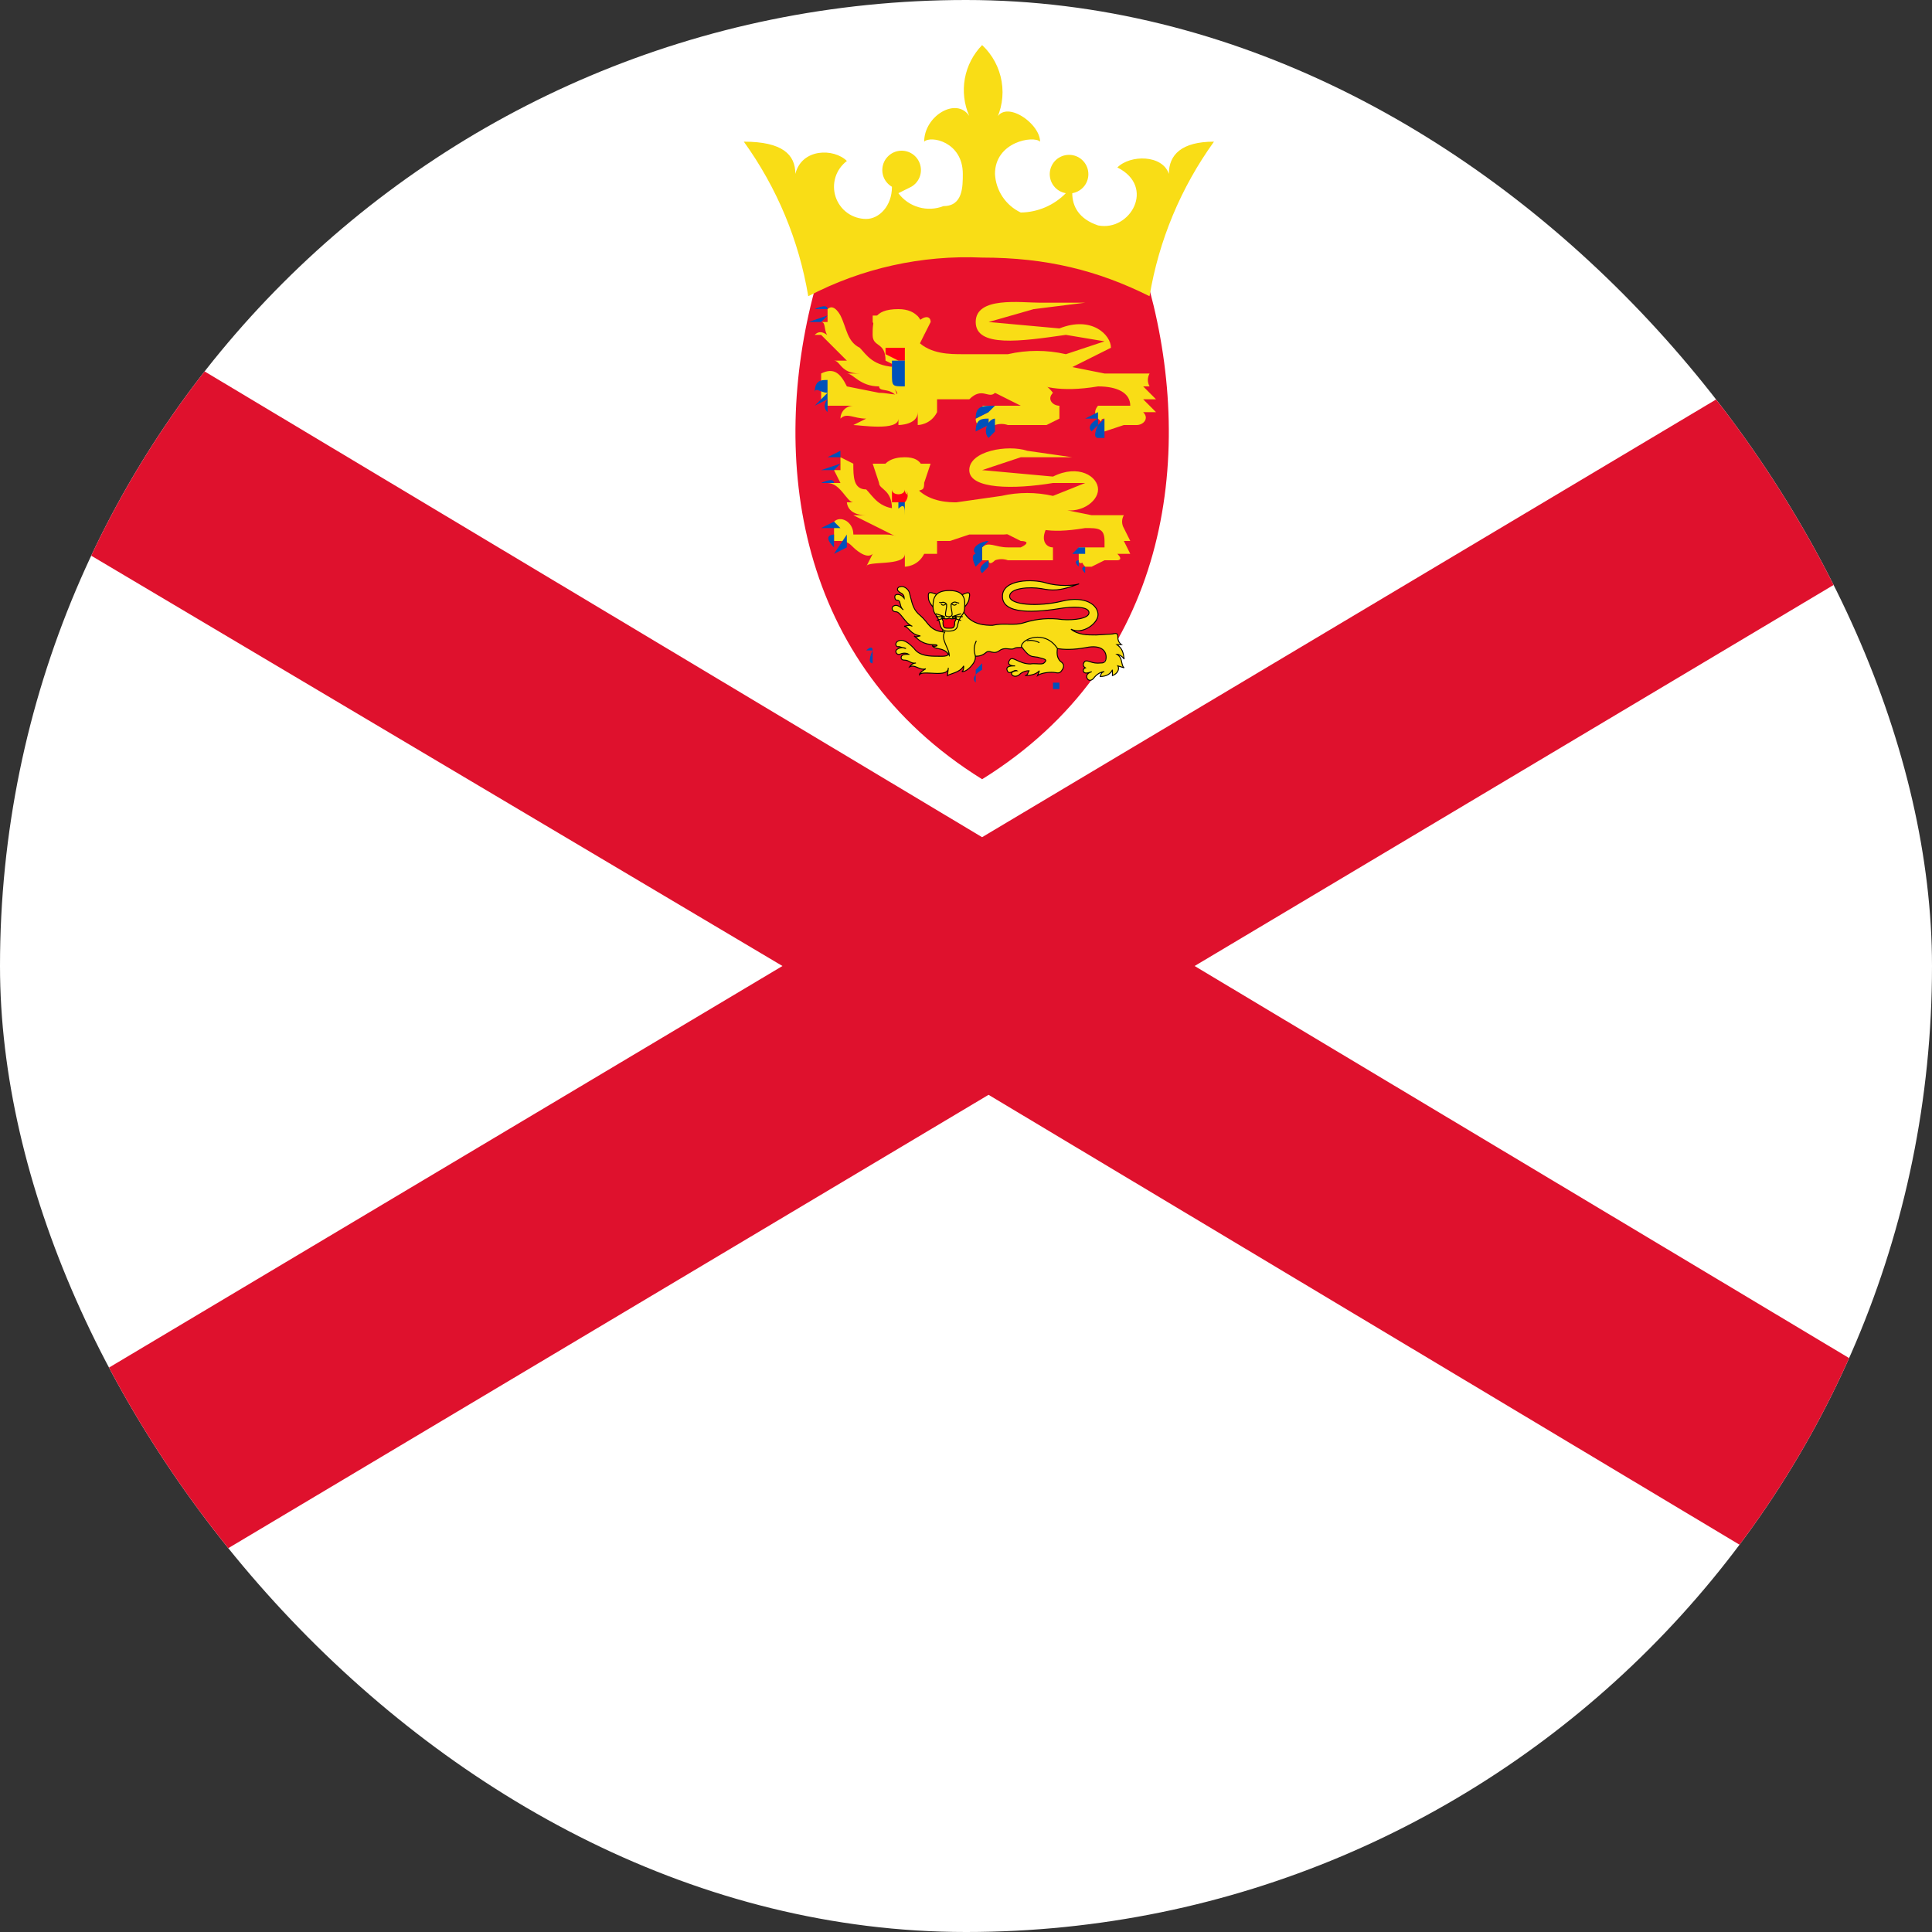 <svg width="40" height="40" viewBox="0 0 40 40" fill="none" xmlns="http://www.w3.org/2000/svg">
<rect x="0" y="0" width="40" height="40" fill="#333333" stroke="none"/>
<g clip-path="url(#clip0_8424_43270)">
<path d="M-6.333 0H47V40H-6.333V0Z" fill="white"/>
<path fill-rule="evenodd" clip-rule="evenodd" d="M-13 0V2.667L16.2 20L-12.867 37.333V40H-8.6L20.467 22.667L49.4 40H53.667V37.333L24.733 20L53.8 2.667V0H49.4L20.333 17.333L-8.6 0H-12.867H-13Z" fill="#DF112D"/>
<path d="M23.801 6C24.734 9.467 24.201 13.733 20.334 16.133C16.467 13.733 15.934 9.467 16.867 6C17.801 5.2 21.934 4.667 23.801 6Z" fill="#E8112D"/>
<path d="M20.334 5.333C21.667 5.333 22.734 5.6 23.8 6.133C23.992 4.978 24.449 3.883 25.134 2.933C24.467 2.933 24.2 3.2 24.2 3.6C24.067 3.2 23.4 3.2 23.134 3.467C23.934 3.867 23.4 4.8 22.734 4.667C22.334 4.533 22.2 4.267 22.2 4C22.299 3.983 22.388 3.93 22.45 3.851C22.511 3.772 22.541 3.672 22.532 3.572C22.524 3.472 22.478 3.379 22.404 3.311C22.331 3.243 22.234 3.206 22.134 3.206C22.033 3.206 21.937 3.243 21.863 3.311C21.789 3.379 21.744 3.472 21.735 3.572C21.727 3.672 21.756 3.772 21.818 3.851C21.879 3.93 21.968 3.983 22.067 4C21.821 4.251 21.485 4.395 21.134 4.4C20.981 4.328 20.85 4.215 20.756 4.074C20.662 3.933 20.608 3.769 20.6 3.6C20.6 2.933 21.4 2.8 21.534 2.933C21.534 2.533 20.734 2 20.6 2.533C20.738 2.274 20.787 1.977 20.738 1.688C20.69 1.399 20.548 1.134 20.334 0.933C20.148 1.123 20.024 1.365 19.976 1.626C19.929 1.887 19.96 2.157 20.067 2.4C19.8 2 19.134 2.4 19.134 2.933C19.267 2.8 19.934 2.933 19.934 3.6C19.934 3.867 19.934 4.267 19.534 4.267C19.37 4.331 19.191 4.339 19.022 4.291C18.853 4.243 18.705 4.141 18.6 4L18.867 3.867C18.943 3.823 19.003 3.755 19.037 3.673C19.07 3.592 19.076 3.502 19.053 3.417C19.031 3.332 18.98 3.257 18.911 3.203C18.841 3.149 18.755 3.12 18.667 3.12C18.579 3.12 18.493 3.149 18.424 3.203C18.354 3.257 18.303 3.332 18.281 3.417C18.258 3.502 18.264 3.592 18.297 3.673C18.331 3.755 18.391 3.823 18.467 3.867C18.467 4.267 18.2 4.533 17.934 4.533C17.794 4.533 17.657 4.489 17.544 4.408C17.43 4.326 17.346 4.21 17.301 4.077C17.257 3.945 17.256 3.801 17.297 3.668C17.339 3.534 17.422 3.417 17.534 3.333C17.267 3.067 16.6 3.067 16.467 3.6C16.467 3.2 16.2 2.933 15.4 2.933C16.085 3.883 16.542 4.978 16.734 6.133C17.842 5.553 19.084 5.277 20.334 5.333Z" fill="#F9DD16"/>
<path d="M23.401 8.8H23.134H23.534C23.668 8.8 23.801 8.667 23.668 8.533H23.934L23.668 8.267H23.934L23.668 8H23.801C23.778 7.959 23.765 7.913 23.765 7.867C23.765 7.82 23.778 7.774 23.801 7.733H22.868L22.201 7.6L23.001 7.2C23.001 6.933 22.601 6.533 21.934 6.8L20.468 6.667L21.401 6.4L22.468 6.267H21.534C21.134 6.267 20.201 6.133 20.201 6.667C20.201 7.2 21.134 7.067 22.068 6.933L22.868 7.067L22.068 7.333C21.673 7.242 21.262 7.242 20.868 7.333H19.934C19.668 7.333 19.268 7.333 19.001 7.067C19.001 7.067 18.468 7.333 18.468 7.6V8C18.734 8.267 18.468 8.133 18.201 8.133L17.534 8C17.401 7.733 17.268 7.6 17.001 7.733V8H17.268C17.227 7.977 17.181 7.964 17.134 7.964C17.087 7.964 17.041 7.977 17.001 8V8.267H17.401H17.134V8.4H17.668C17.597 8.4 17.529 8.428 17.479 8.478C17.429 8.528 17.401 8.596 17.401 8.667C17.534 8.533 17.668 8.667 17.934 8.667L17.668 8.8C17.801 8.8 18.601 8.933 18.601 8.667V8.8C18.601 8.8 19.001 8.8 19.001 8.533V8.8C19.001 8.8 19.268 8.8 19.401 8.533V8.267H20.068C20.334 8 20.468 8.267 20.601 8.133H20.868C21.001 8.133 21.134 8.133 21.268 7.867C21.534 8 21.934 8.133 22.734 8C23.134 8 23.401 8.133 23.401 8.4H22.734C22.734 8.4 22.601 8.533 22.734 8.667C22.868 8.8 22.734 8.667 22.868 8.667C22.868 8.667 22.734 8.8 22.868 8.933L23.268 8.8H23.401ZM18.068 6.533V6.667L18.201 6.933L18.334 6.533H18.068Z" fill="#F9DD16"/>
<path d="M19.001 6.667C19.134 6.533 19.268 6.533 19.268 6.667L19.134 6.933L19.001 6.533V6.667Z" fill="#F9DD16"/>
<path d="M18.601 6.4C19.001 6.4 19.134 6.667 19.134 6.933L18.867 7.467L18.601 7.6L18.334 7.467C18.334 7.067 18.067 7.2 18.067 6.933C18.067 6.667 18.067 6.4 18.601 6.4Z" fill="#F9DD16"/>
<path d="M17.534 7.467H17.267C17.401 7.467 17.401 7.733 17.8 7.733H17.534C17.667 7.733 17.8 8 18.201 8C18.334 8 18.201 8 18.201 8C18.201 8.133 18.467 8 18.601 8.267C18.601 8.133 18.334 7.867 18.601 7.6C18.067 7.6 17.934 7.333 17.8 7.2C17.534 7.067 17.534 6.8 17.401 6.533C17.401 6.533 17.267 6.267 17.134 6.4V6.667H17C17.134 6.667 17 6.933 17.267 7.067C17.134 6.933 17 6.8 16.867 6.933H17L17.534 7.467ZM21 8.8H21.667L21.934 8.667V8.4C21.8 8.4 21.667 8.267 21.8 8.133C21.401 7.6 20.601 7.867 20.601 8.133L21.134 8.4H21.267H20.334L20.467 8.533L20.201 8.667C20.201 8.933 20.467 8.667 20.467 8.667V8.8C20.467 8.8 20.467 8.933 20.601 8.8C20.687 8.77 20.781 8.77 20.867 8.8H21Z" fill="#F9DD16"/>
<path d="M18.601 7.467H18.734V7.2H18.334V7.333L18.601 7.467Z" fill="#FF0016"/>
<path d="M17.133 6.4C17.133 6.267 16.867 6.4 16.867 6.4H17.133ZM17.133 6.533L16.733 6.667H17L17.133 6.533ZM17.133 6.933H16.733H17H17.133ZM17.133 7.867C17 7.867 16.867 7.867 16.867 8.133C16.867 8 17 8.133 17.133 8.133V7.867ZM17.133 8.133L16.867 8.4L17.133 8.267V8V8.133ZM17.133 8.267C17.133 8.267 17 8.4 17.133 8.533V8.133V8.267ZM20.467 8.667C20.333 8.667 20.2 8.667 20.2 8.933L20.467 8.8V8.667ZM20.6 8.667C20.467 8.667 20.333 8.933 20.467 9.067L20.6 8.933V8.8V8.667ZM20.6 8.4C20.333 8.4 20.2 8.4 20.2 8.667L20.467 8.533L20.6 8.4ZM22.733 8.667C22.733 8.667 22.467 8.8 22.6 8.933L22.733 8.8V8.667ZM22.733 8.533L22.467 8.667H22.733V8.267V8.533ZM22.733 8.8C22.733 8.8 22.6 9.067 22.733 9.067H22.867V8.667L22.733 8.8ZM18.733 7.467V8C18.467 8 18.467 8 18.467 7.733V7.467H18.6H18.733Z" fill="#0051BA"/>
<path d="M22.868 11.6H23.134C23.134 11.6 23.268 11.6 23.134 11.467H23.401L23.268 11.2H23.401L23.268 10.933C23.244 10.893 23.232 10.847 23.232 10.8C23.232 10.753 23.244 10.707 23.268 10.667H22.601L21.934 10.533C22.334 10.667 22.734 10.4 22.734 10.133C22.734 9.867 22.334 9.6 21.801 9.867L20.334 9.733L21.134 9.467H22.201L21.268 9.333C20.868 9.2 20.068 9.333 20.068 9.733C20.068 10.133 21.001 10.133 21.801 10H22.468L21.801 10.267C21.45 10.187 21.085 10.187 20.734 10.267L19.801 10.4C19.668 10.4 19.268 10.4 19.001 10.133L18.468 10.533L18.601 11.067C18.734 11.2 18.601 11.067 18.334 11.067H17.668C17.668 10.8 17.401 10.667 17.268 10.8V10.933H17.534C17.494 10.91 17.448 10.898 17.401 10.898C17.354 10.898 17.308 10.91 17.268 10.933V11.2H17.534H17.401C17.668 11.2 17.668 11.467 17.801 11.333C17.757 11.322 17.711 11.322 17.668 11.333C17.668 11.333 17.934 11.6 18.068 11.467L17.934 11.733C17.934 11.6 18.734 11.733 18.734 11.467V11.733C18.734 11.733 19.001 11.733 19.134 11.467H19.401V11.2H19.668L20.068 11.067H20.734C20.868 11.067 21.001 11.067 21.134 10.8C21.401 10.933 21.668 11.067 22.468 10.933C22.734 10.933 22.868 10.933 22.868 11.2V11.333H22.334V11.6C22.334 11.733 22.468 11.6 22.601 11.6C22.468 11.6 22.334 11.6 22.468 11.733H22.601L22.868 11.6ZM18.334 9.6H18.068L18.201 10L18.334 9.6Z" fill="#F9DD16"/>
<path d="M19 9.6H19.267L19.133 10L19 9.6Z" fill="#F9DD16"/>
<path d="M18.733 9.467C19.134 9.467 19.134 9.733 19.134 10C19.134 10.267 19 10 18.867 10.4L18.6 10.533H18.467C18.467 10.133 18.2 10.133 18.2 10C18.2 9.867 18.2 9.467 18.733 9.467Z" fill="#F9DD16"/>
<path d="M17.667 10.4H17.534C17.534 10.4 17.534 10.667 17.934 10.667H17.667L18.201 10.933C18.467 10.933 18.201 10.933 18.201 10.933L18.734 11.2C18.734 10.933 18.467 10.8 18.601 10.533C18.201 10.533 18.067 10.267 17.934 10.133C17.667 10.133 17.667 9.867 17.667 9.6L17.401 9.467C17.401 9.467 17.267 9.467 17.401 9.467V9.733H17.267L17.401 10H17.134C17.401 10 17.534 10.4 17.667 10.4ZM20.867 11.6H20.734H21.8V11.333C21.667 11.333 21.534 11.2 21.667 10.933C21.267 10.533 20.601 10.8 20.601 10.933L21.134 11.2C21.134 11.2 21.401 11.2 21.134 11.333H20.867C20.601 11.333 20.467 11.2 20.334 11.333V11.6H20.467C20.467 11.6 20.467 11.733 20.601 11.6C20.687 11.569 20.781 11.569 20.867 11.6Z" fill="#F9DD16"/>
<path d="M18.733 10.533V10.4C18.733 10.4 18.867 10.267 18.733 10.133C18.867 10.267 18.733 10.267 18.733 10.133C18.733 10.267 18.467 10.267 18.467 10.133V10.4H18.733V10.533Z" fill="#FF0016"/>
<path d="M18.601 10.267L18.334 10.133L18.601 10.267ZM18.601 10.133H18.334H18.601ZM18.601 10.133L18.334 10.267L18.601 10.133ZM18.734 10.267L19.001 10.133L18.734 10.267ZM18.734 10.133H19.001H18.734ZM18.734 10.133L19.001 10.267L18.734 10.133Z" fill="black"/>
<path d="M17.4 9.333L17.133 9.467H17.4V9.333ZM17.4 9.6L17 9.733H17.267L17.4 9.6ZM17.267 10C17.267 9.867 17 10 17 10H17.267ZM17.267 10.8L17 10.933H17.4L17.267 10.8ZM17.267 11.067C17.267 11.067 17 11.067 17.267 11.333V11.067ZM17.533 11.067L17.267 11.467L17.533 11.333V11.2V11.067ZM20.2 11.467C20.2 11.467 20.067 11.467 20.2 11.733L20.333 11.6V11.467H20.2ZM20.467 11.6C20.467 11.6 20.2 11.733 20.333 11.867L20.467 11.733V11.6ZM20.467 11.2C20.333 11.2 20.067 11.333 20.2 11.467H20.333V11.333L20.467 11.2ZM22.333 11.6C22.333 11.6 22.2 11.6 22.333 11.733V11.467V11.6ZM22.333 11.333L22.2 11.467H22.467V11.333H22.333ZM22.467 11.733C22.467 11.733 22.333 11.733 22.467 11.867V11.733ZM18.733 10.4V10.933V10.667C18.733 10.533 18.733 10.4 18.6 10.533V10.4H18.733Z" fill="#0051BA"/>
<path d="M22.864 13.907C22.789 13.907 22.789 14.007 22.771 14.007C22.92 14.007 22.995 13.947 23.032 13.867V13.987C23.144 13.947 23.181 13.847 23.144 13.787L23.275 13.827C23.2 13.767 23.256 13.627 23.125 13.547C23.163 13.547 23.237 13.587 23.275 13.647C23.256 13.507 23.237 13.427 23.125 13.347H23.219C23.194 13.329 23.174 13.305 23.161 13.277C23.148 13.249 23.142 13.218 23.144 13.187C23.144 13.107 23.107 13.107 23.032 13.127L22.696 13.147C22.509 13.147 22.323 13.147 22.173 13.027C22.416 13.147 22.733 12.907 22.733 12.727C22.733 12.527 22.472 12.327 21.987 12.447C21.501 12.567 20.904 12.527 20.904 12.347C20.904 12.167 21.333 12.147 21.557 12.187C21.781 12.227 21.931 12.247 22.341 12.087C22.248 12.127 21.912 12.147 21.651 12.067C21.389 11.987 20.755 11.987 20.755 12.347C20.755 12.727 21.427 12.687 22.024 12.587C22.36 12.547 22.547 12.587 22.547 12.687C22.547 12.807 22.229 12.847 21.987 12.827C21.73 12.79 21.47 12.81 21.221 12.887C20.979 12.967 20.811 12.887 20.549 12.947C20.419 12.947 20.101 12.947 19.952 12.667C19.859 12.747 19.579 12.887 19.523 13.047C19.467 13.167 19.523 13.307 19.597 13.447C19.709 13.607 19.541 13.587 19.411 13.587C19.261 13.587 19.037 13.587 18.925 13.427C18.813 13.307 18.683 13.207 18.571 13.287C18.515 13.347 18.571 13.407 18.608 13.387L18.757 13.427C18.727 13.412 18.694 13.406 18.661 13.41C18.629 13.413 18.597 13.426 18.571 13.447C18.515 13.487 18.571 13.567 18.627 13.547C18.664 13.527 18.757 13.507 18.813 13.547C18.757 13.547 18.683 13.547 18.664 13.587C18.645 13.627 18.664 13.667 18.72 13.667C18.832 13.667 18.851 13.747 18.963 13.727C18.936 13.728 18.911 13.736 18.888 13.75C18.866 13.764 18.846 13.783 18.832 13.807C18.944 13.747 19.037 13.887 19.168 13.847C19.131 13.867 19.037 13.927 19.037 13.967C19.112 13.867 19.635 14.047 19.635 13.827L19.616 13.987C19.672 13.947 19.877 13.927 19.952 13.787C19.952 13.827 19.952 13.887 19.915 13.907C19.971 13.907 20.064 13.867 20.157 13.727C20.195 13.667 20.195 13.627 20.195 13.587C20.288 13.587 20.344 13.567 20.419 13.507C20.493 13.447 20.568 13.567 20.699 13.467C20.811 13.387 20.923 13.467 20.997 13.427C21.053 13.387 21.147 13.427 21.221 13.387C21.296 13.347 21.408 13.407 21.52 13.307C21.707 13.387 21.949 13.507 22.491 13.407C22.789 13.347 22.901 13.467 22.901 13.607C22.901 13.727 22.827 13.727 22.789 13.727C22.603 13.747 22.547 13.667 22.472 13.687C22.435 13.707 22.397 13.787 22.472 13.827C22.416 13.847 22.416 13.907 22.453 13.927C22.491 13.947 22.547 13.927 22.603 13.907C22.528 13.927 22.472 13.987 22.509 14.047C22.528 14.087 22.584 14.107 22.64 14.047C22.696 13.967 22.789 13.907 22.864 13.907ZM19.392 12.307C19.243 12.247 19.205 12.247 19.224 12.387C19.224 12.447 19.28 12.527 19.317 12.567C19.317 12.507 19.336 12.367 19.392 12.327V12.307Z" fill="#F9DD16"/>
<path fill-rule="evenodd" clip-rule="evenodd" d="M21.103 12.032C21.296 11.997 21.521 12.017 21.653 12.057C21.783 12.097 21.931 12.112 22.059 12.112C22.123 12.112 22.181 12.108 22.229 12.102C22.271 12.097 22.305 12.089 22.328 12.082C22.331 12.08 22.334 12.079 22.338 12.078L22.345 12.095C22.342 12.097 22.338 12.098 22.334 12.1C22.134 12.177 21.996 12.211 21.88 12.221C21.762 12.231 21.668 12.216 21.555 12.196C21.444 12.176 21.282 12.171 21.148 12.194C21.081 12.205 21.022 12.223 20.979 12.248C20.937 12.274 20.913 12.306 20.913 12.347C20.913 12.385 20.946 12.419 21.009 12.446C21.071 12.473 21.159 12.491 21.264 12.499C21.473 12.517 21.742 12.497 21.984 12.437C22.228 12.377 22.417 12.397 22.546 12.458C22.674 12.519 22.743 12.622 22.743 12.727C22.743 12.774 22.722 12.825 22.688 12.872C22.653 12.919 22.605 12.963 22.549 12.997C22.459 13.053 22.346 13.084 22.24 13.06C22.375 13.137 22.534 13.137 22.695 13.137L23.03 13.117C23.049 13.112 23.065 13.108 23.08 13.107C23.094 13.105 23.108 13.105 23.119 13.11C23.144 13.12 23.154 13.146 23.154 13.187V13.187C23.152 13.217 23.158 13.247 23.17 13.273C23.182 13.3 23.201 13.322 23.224 13.339L23.249 13.356H23.154C23.197 13.392 23.225 13.428 23.244 13.47C23.265 13.519 23.275 13.575 23.284 13.645L23.266 13.652C23.249 13.623 23.222 13.599 23.195 13.582C23.186 13.577 23.177 13.572 23.169 13.568C23.207 13.606 23.221 13.65 23.23 13.692C23.232 13.7 23.234 13.708 23.235 13.716C23.239 13.734 23.242 13.75 23.247 13.766C23.254 13.788 23.264 13.806 23.28 13.819L23.272 13.836L23.162 13.802C23.185 13.869 23.139 13.959 23.035 13.996L23.022 14V13.904C23.004 13.932 22.98 13.956 22.948 13.975C22.904 14.001 22.846 14.016 22.77 14.016V13.997C22.769 13.997 22.768 13.997 22.768 13.998C22.768 13.998 22.768 13.997 22.769 13.997C22.77 13.995 22.772 13.992 22.773 13.987C22.775 13.985 22.776 13.982 22.777 13.978C22.78 13.97 22.783 13.961 22.787 13.953C22.791 13.945 22.796 13.937 22.801 13.929C22.784 13.935 22.767 13.944 22.75 13.955C22.711 13.979 22.675 14.013 22.648 14.052L22.647 14.053L22.647 14.053C22.617 14.085 22.587 14.097 22.559 14.094C22.533 14.091 22.511 14.074 22.501 14.051C22.491 14.035 22.486 14.018 22.488 14.002C22.489 13.985 22.496 13.97 22.506 13.956C22.51 13.951 22.514 13.946 22.518 13.942C22.493 13.946 22.469 13.946 22.449 13.935C22.426 13.923 22.415 13.899 22.418 13.876C22.42 13.856 22.431 13.838 22.452 13.825C22.44 13.816 22.432 13.806 22.426 13.795C22.419 13.779 22.418 13.763 22.42 13.748C22.425 13.717 22.446 13.69 22.467 13.678L22.468 13.678L22.469 13.677C22.49 13.672 22.509 13.673 22.529 13.678C22.542 13.681 22.557 13.686 22.572 13.691C22.578 13.693 22.585 13.695 22.591 13.697C22.637 13.712 22.697 13.727 22.788 13.717L22.789 13.717C22.808 13.717 22.833 13.717 22.854 13.704C22.874 13.691 22.892 13.665 22.892 13.607C22.892 13.539 22.865 13.478 22.803 13.44C22.74 13.402 22.64 13.386 22.492 13.416L22.492 13.416C22.221 13.466 22.023 13.461 21.87 13.434C21.731 13.408 21.628 13.364 21.541 13.326C21.534 13.323 21.528 13.321 21.522 13.318C21.465 13.366 21.408 13.376 21.357 13.379C21.345 13.379 21.333 13.38 21.322 13.38L21.319 13.38C21.307 13.38 21.295 13.38 21.284 13.381C21.262 13.383 21.243 13.386 21.226 13.395C21.186 13.416 21.142 13.416 21.103 13.416H21.102C21.062 13.416 21.028 13.417 21.003 13.434L21.002 13.435L21.002 13.435C20.981 13.446 20.958 13.449 20.934 13.448C20.919 13.448 20.902 13.446 20.884 13.444C20.877 13.443 20.869 13.442 20.861 13.441C20.81 13.436 20.757 13.437 20.704 13.474C20.67 13.5 20.64 13.512 20.611 13.516C20.583 13.52 20.558 13.516 20.535 13.511C20.529 13.51 20.523 13.508 20.517 13.507C20.502 13.503 20.488 13.5 20.475 13.499C20.457 13.498 20.441 13.501 20.424 13.514C20.387 13.545 20.353 13.565 20.317 13.578C20.283 13.59 20.247 13.596 20.204 13.596C20.204 13.613 20.203 13.631 20.199 13.651C20.194 13.675 20.184 13.701 20.165 13.732L20.165 13.732C20.071 13.873 19.975 13.916 19.915 13.916L19.91 13.898C19.925 13.89 19.933 13.874 19.938 13.852C19.94 13.842 19.941 13.831 19.942 13.821C19.901 13.876 19.839 13.909 19.78 13.933C19.753 13.944 19.726 13.953 19.702 13.961C19.696 13.963 19.69 13.965 19.685 13.967C19.656 13.977 19.634 13.986 19.621 13.995L19.604 14.007L19.616 13.901C19.6 13.918 19.579 13.929 19.555 13.937C19.503 13.953 19.433 13.954 19.363 13.951C19.337 13.95 19.311 13.949 19.285 13.947C19.241 13.945 19.199 13.943 19.162 13.943C19.133 13.944 19.107 13.945 19.087 13.95C19.066 13.955 19.052 13.963 19.045 13.972L19.027 13.996V13.967C19.027 13.953 19.035 13.94 19.045 13.928C19.055 13.915 19.068 13.903 19.082 13.892C19.095 13.882 19.108 13.872 19.121 13.864C19.075 13.864 19.033 13.847 18.995 13.83C18.993 13.83 18.991 13.829 18.989 13.828C18.935 13.805 18.888 13.788 18.836 13.815L18.805 13.832L18.824 13.802C18.839 13.777 18.859 13.757 18.883 13.742C18.887 13.74 18.89 13.738 18.894 13.736C18.893 13.736 18.892 13.735 18.891 13.735C18.87 13.73 18.853 13.722 18.837 13.713C18.834 13.711 18.832 13.71 18.83 13.709C18.799 13.693 18.769 13.676 18.72 13.676C18.689 13.676 18.667 13.665 18.656 13.647C18.644 13.628 18.645 13.605 18.655 13.582C18.667 13.558 18.694 13.547 18.723 13.542C18.738 13.54 18.753 13.538 18.769 13.538C18.751 13.533 18.732 13.532 18.713 13.534C18.68 13.536 18.648 13.546 18.631 13.555L18.63 13.556L18.63 13.556C18.596 13.568 18.564 13.55 18.548 13.524C18.54 13.511 18.536 13.496 18.538 13.481C18.54 13.465 18.549 13.45 18.565 13.439C18.586 13.422 18.61 13.411 18.636 13.404L18.609 13.397C18.585 13.407 18.558 13.393 18.546 13.371C18.532 13.347 18.533 13.313 18.563 13.28L18.564 13.279L18.565 13.279C18.625 13.236 18.689 13.242 18.752 13.273C18.814 13.304 18.876 13.36 18.932 13.42L18.933 13.421L18.933 13.421C18.987 13.498 19.069 13.537 19.156 13.557C19.243 13.577 19.336 13.577 19.41 13.577C19.424 13.577 19.437 13.577 19.451 13.577C19.471 13.578 19.491 13.578 19.51 13.578C19.543 13.577 19.571 13.575 19.592 13.568C19.612 13.561 19.622 13.55 19.624 13.535C19.626 13.518 19.617 13.492 19.589 13.452L19.588 13.451C19.551 13.381 19.518 13.31 19.501 13.241C19.485 13.173 19.485 13.105 19.514 13.043C19.528 13.001 19.557 12.961 19.593 12.924C19.629 12.887 19.673 12.851 19.717 12.819C19.757 12.79 19.798 12.762 19.835 12.738C19.84 12.735 19.844 12.732 19.848 12.729C19.888 12.702 19.923 12.679 19.945 12.659L19.955 12.652L19.96 12.662C20.106 12.936 20.416 12.937 20.548 12.937C20.671 12.909 20.774 12.912 20.872 12.914C20.879 12.914 20.886 12.914 20.892 12.915C20.997 12.917 21.098 12.917 21.218 12.877L21.218 12.877C21.468 12.8 21.73 12.78 21.988 12.817C22.108 12.827 22.247 12.822 22.355 12.8C22.41 12.789 22.456 12.773 22.488 12.754C22.52 12.734 22.537 12.712 22.537 12.687C22.537 12.665 22.527 12.647 22.506 12.631C22.485 12.615 22.453 12.602 22.409 12.594C22.322 12.576 22.193 12.576 22.025 12.596C21.727 12.646 21.408 12.681 21.164 12.656C21.042 12.644 20.938 12.616 20.863 12.566C20.789 12.517 20.745 12.445 20.745 12.347C20.745 12.253 20.786 12.183 20.852 12.132C20.917 12.081 21.006 12.05 21.103 12.032ZM18.69 13.419L18.755 13.436L18.761 13.418C18.74 13.407 18.717 13.401 18.693 13.399L18.607 13.376L18.603 13.378C18.591 13.385 18.572 13.379 18.562 13.362C18.553 13.346 18.552 13.321 18.577 13.294C18.629 13.257 18.685 13.261 18.744 13.29C18.802 13.319 18.862 13.373 18.918 13.433C18.976 13.515 19.062 13.556 19.152 13.576C19.241 13.596 19.336 13.596 19.41 13.596H19.41C19.423 13.596 19.436 13.597 19.45 13.597C19.47 13.597 19.491 13.597 19.511 13.597C19.543 13.596 19.574 13.594 19.598 13.586C19.622 13.578 19.641 13.563 19.643 13.537C19.646 13.513 19.633 13.482 19.605 13.442C19.568 13.372 19.536 13.303 19.52 13.237C19.504 13.171 19.504 13.108 19.531 13.051L19.532 13.05C19.545 13.012 19.572 12.974 19.607 12.938C19.642 12.901 19.685 12.867 19.729 12.834C19.768 12.805 19.809 12.778 19.846 12.754C19.85 12.751 19.854 12.748 19.859 12.745C19.894 12.722 19.926 12.7 19.949 12.681C20.103 12.956 20.42 12.956 20.548 12.956H20.55L20.551 12.956C20.672 12.928 20.773 12.931 20.872 12.933C20.878 12.934 20.885 12.934 20.892 12.934C20.997 12.936 21.101 12.936 21.224 12.896C21.471 12.82 21.73 12.799 21.985 12.836L21.986 12.836C22.108 12.846 22.249 12.841 22.359 12.819C22.415 12.807 22.463 12.791 22.498 12.77C22.533 12.749 22.556 12.722 22.556 12.687C22.556 12.658 22.543 12.634 22.518 12.616C22.494 12.597 22.458 12.584 22.413 12.575C22.323 12.557 22.191 12.557 22.023 12.577L22.022 12.577C21.724 12.627 21.407 12.662 21.166 12.637C21.045 12.625 20.945 12.597 20.874 12.55C20.804 12.504 20.764 12.438 20.764 12.347C20.764 12.26 20.802 12.195 20.864 12.147C20.925 12.099 21.011 12.069 21.106 12.051C21.296 12.016 21.518 12.036 21.648 12.076C21.779 12.116 21.93 12.131 22.059 12.131C22.115 12.131 22.168 12.128 22.213 12.123C22.073 12.171 21.969 12.194 21.878 12.202C21.763 12.212 21.671 12.197 21.559 12.177C21.446 12.157 21.281 12.152 21.145 12.175C21.077 12.186 21.015 12.204 20.969 12.232C20.924 12.259 20.894 12.297 20.894 12.347C20.894 12.398 20.937 12.437 21.001 12.464C21.066 12.492 21.157 12.51 21.262 12.519C21.473 12.536 21.745 12.516 21.989 12.456C22.23 12.396 22.414 12.417 22.538 12.475C22.661 12.534 22.724 12.631 22.724 12.727C22.724 12.769 22.705 12.816 22.672 12.861C22.639 12.905 22.593 12.948 22.539 12.981C22.431 13.047 22.295 13.076 22.177 13.018L22.167 13.034C22.319 13.156 22.509 13.156 22.694 13.156H22.696L23.033 13.136L23.034 13.136C23.053 13.131 23.069 13.127 23.082 13.126C23.095 13.124 23.105 13.125 23.112 13.128C23.125 13.133 23.134 13.147 23.134 13.186C23.133 13.219 23.139 13.252 23.152 13.281C23.162 13.302 23.176 13.321 23.192 13.337H23.095L23.119 13.354C23.174 13.394 23.206 13.432 23.226 13.478C23.243 13.516 23.252 13.559 23.26 13.611C23.243 13.593 23.224 13.578 23.205 13.566C23.176 13.548 23.146 13.537 23.125 13.537H23.091L23.12 13.555C23.182 13.593 23.2 13.645 23.211 13.696C23.213 13.704 23.215 13.711 23.216 13.719C23.22 13.737 23.224 13.755 23.229 13.772C23.233 13.784 23.238 13.796 23.245 13.807L23.122 13.77L23.136 13.792C23.167 13.842 23.14 13.931 23.041 13.973V13.867L23.023 13.863C23.005 13.901 22.978 13.934 22.938 13.958C22.902 13.98 22.854 13.994 22.791 13.997C22.791 13.996 22.791 13.995 22.791 13.995C22.793 13.991 22.794 13.987 22.796 13.983C22.798 13.976 22.801 13.969 22.805 13.961C22.816 13.937 22.832 13.916 22.864 13.916V13.897C22.824 13.897 22.78 13.913 22.74 13.938C22.699 13.964 22.661 14 22.632 14.04C22.606 14.069 22.581 14.077 22.561 14.075C22.542 14.072 22.526 14.06 22.518 14.043L22.517 14.041C22.509 14.028 22.506 14.015 22.507 14.003C22.508 13.991 22.513 13.979 22.521 13.967C22.534 13.951 22.553 13.936 22.577 13.926C22.586 13.923 22.596 13.919 22.605 13.916L22.606 13.916L22.6 13.897C22.59 13.9 22.579 13.904 22.57 13.908C22.552 13.914 22.535 13.919 22.519 13.922C22.494 13.927 22.473 13.927 22.458 13.918C22.443 13.91 22.435 13.894 22.437 13.878C22.439 13.862 22.45 13.845 22.475 13.836L22.496 13.828L22.476 13.818C22.459 13.809 22.449 13.798 22.444 13.787C22.438 13.775 22.437 13.763 22.439 13.751C22.444 13.726 22.46 13.704 22.475 13.696C22.492 13.691 22.507 13.693 22.524 13.697C22.537 13.7 22.55 13.704 22.565 13.709C22.571 13.711 22.578 13.713 22.585 13.716C22.633 13.731 22.695 13.746 22.79 13.736H22.79C22.808 13.736 22.839 13.736 22.864 13.72C22.891 13.702 22.911 13.669 22.911 13.607C22.911 13.534 22.882 13.466 22.813 13.423C22.745 13.382 22.639 13.367 22.489 13.397C22.219 13.447 22.024 13.442 21.874 13.415C21.736 13.39 21.636 13.346 21.548 13.308C21.54 13.305 21.532 13.301 21.524 13.298L21.518 13.295L21.513 13.299C21.46 13.347 21.406 13.357 21.356 13.36C21.345 13.36 21.333 13.36 21.322 13.36L21.319 13.36C21.307 13.361 21.295 13.361 21.283 13.362C21.26 13.363 21.237 13.367 21.217 13.378C21.182 13.397 21.142 13.397 21.102 13.397L21.1 13.397C21.062 13.397 21.023 13.397 20.992 13.418C20.976 13.427 20.957 13.429 20.935 13.429C20.92 13.428 20.904 13.427 20.888 13.425C20.88 13.424 20.871 13.423 20.863 13.422C20.811 13.417 20.752 13.417 20.693 13.459L20.693 13.459C20.661 13.483 20.634 13.494 20.609 13.497C20.584 13.501 20.561 13.497 20.54 13.492C20.534 13.491 20.529 13.49 20.524 13.488C20.508 13.484 20.491 13.48 20.476 13.479C20.454 13.478 20.433 13.482 20.412 13.499C20.376 13.529 20.344 13.548 20.31 13.56C20.277 13.572 20.24 13.577 20.195 13.577H20.185V13.587C20.185 13.607 20.185 13.626 20.18 13.647C20.176 13.668 20.167 13.692 20.149 13.721C20.071 13.838 19.995 13.883 19.942 13.894C19.949 13.883 19.954 13.869 19.957 13.856C19.962 13.833 19.962 13.807 19.962 13.787V13.787L19.943 13.782C19.908 13.849 19.84 13.888 19.773 13.915C19.746 13.926 19.72 13.935 19.696 13.943C19.69 13.945 19.684 13.947 19.678 13.949C19.659 13.956 19.642 13.962 19.628 13.969L19.641 13.857C19.643 13.847 19.644 13.837 19.644 13.827L19.625 13.825L19.622 13.853C19.618 13.866 19.613 13.876 19.605 13.885C19.592 13.9 19.573 13.911 19.549 13.918C19.5 13.933 19.434 13.934 19.364 13.932C19.339 13.931 19.313 13.93 19.287 13.928C19.243 13.926 19.2 13.923 19.162 13.924C19.132 13.924 19.105 13.926 19.082 13.931C19.075 13.933 19.068 13.935 19.061 13.938C19.07 13.928 19.082 13.917 19.095 13.907C19.122 13.885 19.154 13.865 19.172 13.855L19.165 13.837C19.105 13.856 19.053 13.834 19 13.812C18.999 13.811 18.998 13.811 18.997 13.81C18.953 13.792 18.908 13.774 18.86 13.785C18.87 13.775 18.881 13.766 18.893 13.758C18.909 13.749 18.925 13.742 18.942 13.739C18.949 13.738 18.957 13.738 18.964 13.736L18.962 13.717C18.954 13.717 18.947 13.718 18.94 13.72C18.923 13.721 18.908 13.719 18.895 13.716C18.877 13.712 18.862 13.704 18.846 13.696C18.843 13.694 18.841 13.693 18.839 13.692C18.808 13.675 18.774 13.657 18.72 13.657C18.694 13.657 18.679 13.648 18.672 13.636C18.665 13.625 18.664 13.609 18.673 13.591C18.68 13.575 18.699 13.566 18.726 13.561C18.753 13.556 18.785 13.556 18.813 13.556H18.843L18.819 13.539C18.788 13.517 18.748 13.512 18.712 13.514C18.676 13.517 18.643 13.527 18.623 13.538C18.6 13.545 18.577 13.534 18.565 13.514C18.559 13.504 18.556 13.493 18.557 13.483C18.559 13.473 18.564 13.463 18.576 13.454L18.576 13.454C18.602 13.435 18.631 13.423 18.662 13.419C18.672 13.418 18.681 13.418 18.69 13.419ZM22.768 13.998C22.768 13.998 22.768 13.998 22.768 13.998L22.768 13.998ZM19.302 12.265C19.327 12.271 19.358 12.283 19.395 12.298L19.401 12.3V12.332L19.397 12.335C19.385 12.343 19.375 12.358 19.365 12.377C19.356 12.396 19.349 12.418 19.343 12.441C19.331 12.488 19.327 12.537 19.327 12.567V12.591L19.31 12.573C19.291 12.553 19.267 12.522 19.248 12.489C19.229 12.456 19.214 12.42 19.214 12.387C19.209 12.352 19.208 12.325 19.212 12.305C19.215 12.284 19.224 12.269 19.241 12.263C19.257 12.256 19.278 12.258 19.302 12.265ZM19.231 12.308C19.228 12.325 19.229 12.351 19.233 12.385L19.233 12.386V12.387C19.233 12.414 19.246 12.447 19.265 12.479C19.278 12.502 19.294 12.524 19.308 12.542C19.31 12.512 19.315 12.474 19.324 12.437C19.33 12.413 19.338 12.389 19.348 12.368C19.357 12.35 19.368 12.333 19.382 12.322V12.313C19.348 12.299 19.32 12.289 19.297 12.284C19.274 12.277 19.258 12.277 19.248 12.281C19.24 12.284 19.234 12.291 19.231 12.308Z" fill="black"/>
<path d="M19.896 12.327C20.046 12.247 20.102 12.247 20.064 12.387C20.064 12.447 20.009 12.527 19.971 12.567C19.971 12.507 19.971 12.367 19.896 12.327Z" fill="#F9DD16"/>
<path fill-rule="evenodd" clip-rule="evenodd" d="M19.915 12.328C19.947 12.352 19.963 12.395 19.971 12.437C19.978 12.474 19.98 12.512 19.981 12.541C19.995 12.524 20.01 12.502 20.023 12.479C20.042 12.447 20.055 12.414 20.055 12.387V12.385L20.055 12.384C20.064 12.349 20.067 12.325 20.065 12.308C20.064 12.3 20.062 12.294 20.059 12.291C20.057 12.287 20.053 12.285 20.048 12.284C20.037 12.28 20.02 12.283 19.994 12.292C19.973 12.299 19.946 12.312 19.915 12.328ZM20.074 12.388C20.083 12.353 20.087 12.326 20.084 12.306C20.083 12.295 20.08 12.286 20.075 12.279C20.069 12.272 20.062 12.267 20.053 12.265C20.036 12.26 20.014 12.264 19.988 12.274C19.961 12.283 19.929 12.298 19.892 12.318L19.876 12.327L19.892 12.335C19.925 12.353 19.943 12.394 19.952 12.441C19.961 12.488 19.961 12.537 19.961 12.567V12.591L19.978 12.573C19.997 12.553 20.021 12.522 20.04 12.489C20.059 12.457 20.074 12.42 20.074 12.388Z" fill="black"/>
<path d="M19.653 12.227C19.952 12.227 19.989 12.387 19.971 12.567C19.971 12.767 19.877 12.687 19.821 12.967C19.803 13.047 19.728 13.067 19.635 13.067C19.579 13.067 19.504 13.067 19.467 12.947C19.411 12.687 19.317 12.747 19.317 12.547C19.317 12.387 19.355 12.227 19.653 12.227Z" fill="#F9DD16"/>
<path fill-rule="evenodd" clip-rule="evenodd" d="M19.381 12.332C19.336 12.39 19.327 12.467 19.327 12.547C19.327 12.596 19.333 12.628 19.342 12.654C19.351 12.679 19.364 12.697 19.379 12.719C19.38 12.72 19.38 12.721 19.381 12.722C19.396 12.742 19.412 12.765 19.428 12.798C19.445 12.833 19.462 12.879 19.476 12.944C19.494 13.002 19.52 13.029 19.548 13.043C19.576 13.057 19.606 13.057 19.635 13.057C19.681 13.057 19.721 13.052 19.752 13.038C19.782 13.024 19.803 13.001 19.812 12.964C19.826 12.894 19.843 12.846 19.86 12.81C19.877 12.774 19.894 12.751 19.909 12.731L19.91 12.73C19.925 12.71 19.937 12.694 19.946 12.671C19.955 12.647 19.961 12.616 19.961 12.567V12.566L19.961 12.566C19.97 12.476 19.965 12.394 19.923 12.335C19.881 12.276 19.801 12.236 19.653 12.236C19.506 12.236 19.425 12.276 19.381 12.332ZM19.366 12.321C19.415 12.257 19.502 12.217 19.653 12.217C19.804 12.217 19.892 12.257 19.939 12.323C19.985 12.389 19.99 12.477 19.98 12.567C19.98 12.617 19.974 12.651 19.964 12.678C19.954 12.704 19.94 12.722 19.926 12.741L19.925 12.742C19.91 12.762 19.893 12.784 19.877 12.818C19.861 12.852 19.845 12.899 19.831 12.969L19.831 12.969L19.831 12.969C19.821 13.012 19.795 13.039 19.76 13.055C19.725 13.071 19.682 13.076 19.635 13.076H19.634C19.606 13.076 19.572 13.076 19.539 13.06C19.506 13.044 19.477 13.011 19.457 12.949L19.457 12.949L19.457 12.949C19.443 12.884 19.427 12.84 19.411 12.807C19.395 12.775 19.38 12.753 19.365 12.733C19.364 12.732 19.364 12.731 19.363 12.73C19.348 12.708 19.334 12.688 19.324 12.66C19.314 12.632 19.308 12.597 19.308 12.547C19.308 12.466 19.317 12.383 19.366 12.321Z" fill="black"/>
<path d="M18.888 12.967C18.813 12.927 18.757 12.967 18.72 12.967C18.832 12.987 18.832 13.127 19.056 13.167C19 13.167 18.981 13.207 18.925 13.167C19.019 13.247 19.112 13.347 19.336 13.347C19.467 13.347 19.373 13.407 19.299 13.367C19.373 13.467 19.541 13.387 19.653 13.567C19.653 13.427 19.467 13.227 19.56 13.087C19.243 13.067 19.224 12.887 19.056 12.747C18.907 12.627 18.888 12.507 18.832 12.287C18.813 12.187 18.701 12.127 18.645 12.147C18.589 12.147 18.552 12.207 18.608 12.247C18.645 12.287 18.72 12.287 18.72 12.387C18.664 12.307 18.571 12.287 18.533 12.327C18.515 12.367 18.533 12.427 18.571 12.427C18.664 12.427 18.608 12.547 18.701 12.627C18.608 12.527 18.533 12.507 18.477 12.567C18.459 12.607 18.477 12.667 18.552 12.667C18.645 12.667 18.739 12.907 18.888 12.967ZM21.315 13.887C21.277 13.887 21.296 13.987 21.221 13.987C21.371 13.987 21.464 13.947 21.52 13.887L21.483 13.987C21.557 13.927 21.763 13.907 21.856 13.927C21.949 13.947 21.968 13.907 22.005 13.847C22.043 13.767 22.005 13.727 21.949 13.687C21.893 13.627 21.875 13.547 21.893 13.427C21.632 13.027 21.147 13.227 21.147 13.387C21.315 13.607 21.333 13.587 21.483 13.607C21.613 13.647 21.707 13.647 21.613 13.727C21.576 13.767 21.427 13.727 21.333 13.747C21.091 13.747 20.96 13.567 20.904 13.667C20.848 13.747 20.904 13.787 21.016 13.787C20.941 13.787 20.829 13.787 20.848 13.867C20.885 14.007 20.997 13.847 21.053 13.887C21.016 13.887 20.941 13.907 20.941 13.947C20.941 13.987 21.035 14.047 21.128 13.947C21.182 13.905 21.248 13.884 21.315 13.887Z" fill="#F9DD16"/>
<path fill-rule="evenodd" clip-rule="evenodd" d="M18.841 12.285C18.846 12.303 18.851 12.322 18.855 12.339C18.902 12.525 18.928 12.632 19.062 12.739L19.062 12.739C19.105 12.775 19.138 12.813 19.169 12.85C19.174 12.857 19.18 12.864 19.186 12.871C19.21 12.901 19.233 12.929 19.259 12.955C19.323 13.018 19.404 13.067 19.561 13.077L19.577 13.078L19.568 13.092C19.524 13.157 19.546 13.238 19.581 13.323C19.588 13.342 19.597 13.361 19.605 13.38C19.606 13.382 19.607 13.384 19.608 13.386C19.617 13.407 19.627 13.428 19.635 13.449C19.651 13.49 19.663 13.53 19.663 13.567V13.601L19.645 13.572C19.591 13.485 19.524 13.461 19.46 13.446C19.45 13.444 19.441 13.442 19.431 13.44C19.409 13.435 19.387 13.431 19.367 13.424C19.338 13.414 19.311 13.399 19.291 13.373L19.303 13.358C19.32 13.367 19.338 13.371 19.354 13.371C19.37 13.371 19.383 13.367 19.389 13.363C19.39 13.363 19.39 13.363 19.39 13.363C19.387 13.362 19.382 13.36 19.373 13.359C19.364 13.357 19.352 13.356 19.336 13.356C19.222 13.356 19.142 13.331 19.077 13.295C19.024 13.265 18.982 13.229 18.943 13.195C18.935 13.188 18.927 13.181 18.919 13.174L18.931 13.159C18.944 13.168 18.954 13.172 18.963 13.174C18.972 13.176 18.98 13.175 18.988 13.172C18.992 13.171 18.997 13.17 19.002 13.168C19.004 13.167 19.006 13.166 19.008 13.166C18.924 13.143 18.876 13.103 18.839 13.066C18.831 13.058 18.825 13.051 18.818 13.044C18.805 13.031 18.794 13.019 18.782 13.008C18.764 12.992 18.744 12.981 18.718 12.976L18.72 12.957C18.728 12.957 18.737 12.955 18.749 12.952C18.751 12.951 18.753 12.951 18.755 12.95C18.765 12.947 18.776 12.944 18.788 12.942C18.799 12.94 18.81 12.939 18.822 12.939C18.807 12.928 18.793 12.915 18.779 12.901C18.747 12.87 18.718 12.834 18.691 12.8C18.69 12.799 18.689 12.797 18.688 12.796C18.663 12.764 18.639 12.734 18.616 12.712C18.592 12.689 18.571 12.676 18.552 12.676C18.512 12.676 18.485 12.66 18.471 12.636C18.458 12.614 18.458 12.585 18.469 12.563L18.469 12.561L18.47 12.56C18.485 12.544 18.502 12.533 18.52 12.527C18.538 12.522 18.558 12.522 18.578 12.527C18.599 12.533 18.621 12.544 18.644 12.562C18.637 12.542 18.632 12.523 18.628 12.506C18.628 12.504 18.627 12.501 18.627 12.499C18.622 12.479 18.617 12.463 18.61 12.453C18.602 12.443 18.591 12.436 18.571 12.436C18.546 12.436 18.529 12.417 18.522 12.395C18.514 12.373 18.514 12.345 18.525 12.323L18.525 12.321L18.526 12.32C18.548 12.296 18.585 12.292 18.622 12.302C18.651 12.311 18.682 12.329 18.707 12.356C18.705 12.347 18.703 12.339 18.699 12.333C18.692 12.32 18.683 12.31 18.672 12.302C18.663 12.295 18.654 12.29 18.644 12.284C18.642 12.283 18.639 12.281 18.636 12.28C18.624 12.273 18.612 12.265 18.602 12.254C18.587 12.243 18.577 12.23 18.573 12.217C18.569 12.203 18.57 12.19 18.576 12.178C18.587 12.154 18.613 12.138 18.644 12.137C18.66 12.132 18.678 12.132 18.698 12.137C18.718 12.141 18.738 12.151 18.758 12.164C18.797 12.19 18.831 12.232 18.841 12.285ZM18.673 12.612C18.68 12.62 18.687 12.627 18.695 12.634L18.708 12.62C18.701 12.613 18.694 12.605 18.688 12.599C18.662 12.568 18.654 12.533 18.647 12.501C18.646 12.499 18.646 12.497 18.645 12.495C18.641 12.475 18.636 12.455 18.625 12.441C18.614 12.425 18.596 12.417 18.571 12.417C18.558 12.417 18.547 12.407 18.54 12.389C18.534 12.371 18.534 12.349 18.541 12.332C18.557 12.317 18.585 12.312 18.617 12.321C18.65 12.33 18.685 12.354 18.712 12.392L18.73 12.417V12.387C18.73 12.36 18.725 12.34 18.716 12.324C18.708 12.307 18.696 12.296 18.684 12.286C18.674 12.279 18.663 12.273 18.653 12.267C18.651 12.266 18.648 12.264 18.646 12.263C18.634 12.256 18.623 12.249 18.615 12.24L18.614 12.239L18.614 12.239C18.601 12.23 18.594 12.22 18.592 12.211C18.589 12.203 18.59 12.194 18.593 12.186C18.601 12.17 18.621 12.156 18.645 12.156H18.647L18.649 12.156C18.66 12.152 18.676 12.151 18.693 12.155C18.711 12.159 18.73 12.168 18.747 12.18C18.783 12.204 18.814 12.242 18.823 12.288L18.823 12.289C18.828 12.308 18.832 12.326 18.837 12.344C18.883 12.53 18.911 12.642 19.05 12.754C19.091 12.789 19.123 12.825 19.154 12.862C19.159 12.869 19.165 12.876 19.171 12.883C19.195 12.913 19.218 12.942 19.245 12.969C19.31 13.033 19.393 13.083 19.544 13.095C19.505 13.167 19.53 13.251 19.563 13.33C19.571 13.35 19.579 13.369 19.588 13.388C19.588 13.39 19.59 13.392 19.59 13.394C19.6 13.415 19.609 13.436 19.617 13.456C19.627 13.482 19.635 13.507 19.64 13.531C19.586 13.462 19.523 13.441 19.464 13.427C19.454 13.425 19.444 13.423 19.434 13.421C19.412 13.416 19.392 13.412 19.373 13.406C19.36 13.401 19.348 13.396 19.337 13.389C19.343 13.39 19.349 13.39 19.354 13.39C19.373 13.39 19.389 13.386 19.399 13.38C19.404 13.377 19.41 13.372 19.411 13.365C19.412 13.356 19.406 13.35 19.401 13.347C19.395 13.344 19.387 13.341 19.377 13.34C19.366 13.338 19.353 13.337 19.336 13.337C19.226 13.337 19.148 13.312 19.086 13.278C19.042 13.254 19.006 13.224 18.972 13.194C18.979 13.194 18.986 13.193 18.993 13.191C18.999 13.189 19.005 13.187 19.011 13.185C19.024 13.181 19.037 13.176 19.056 13.176L19.058 13.157C18.948 13.138 18.894 13.094 18.853 13.052C18.846 13.046 18.84 13.039 18.833 13.032C18.82 13.018 18.808 13.005 18.794 12.993C18.784 12.984 18.772 12.976 18.759 12.969C18.759 12.969 18.759 12.969 18.76 12.969C18.77 12.966 18.78 12.963 18.792 12.961C18.814 12.957 18.838 12.957 18.865 12.967C18.872 12.97 18.878 12.973 18.884 12.976L18.888 12.967L18.893 12.958C18.886 12.955 18.88 12.952 18.873 12.949C18.845 12.934 18.818 12.913 18.792 12.888C18.762 12.857 18.733 12.822 18.707 12.788C18.705 12.787 18.704 12.785 18.703 12.784C18.678 12.752 18.653 12.721 18.63 12.698C18.605 12.675 18.579 12.657 18.552 12.657C18.517 12.657 18.498 12.643 18.488 12.627C18.478 12.61 18.478 12.589 18.485 12.572C18.498 12.559 18.512 12.55 18.526 12.546C18.54 12.541 18.556 12.541 18.573 12.546C18.602 12.554 18.636 12.575 18.673 12.612ZM21.421 13.187C21.578 13.167 21.768 13.218 21.901 13.421L21.903 13.425L21.903 13.428C21.884 13.546 21.903 13.622 21.956 13.679C21.983 13.699 22.008 13.72 22.021 13.748C22.034 13.776 22.034 13.809 22.014 13.851L22.014 13.852C22.012 13.855 22.01 13.858 22.008 13.861C22.001 13.872 21.994 13.883 21.987 13.893C21.979 13.905 21.969 13.916 21.957 13.925C21.933 13.942 21.902 13.946 21.854 13.936C21.809 13.926 21.735 13.926 21.664 13.936C21.628 13.941 21.593 13.949 21.562 13.958C21.532 13.968 21.506 13.98 21.489 13.994L21.461 14.016L21.497 13.921C21.437 13.967 21.349 13.996 21.221 13.996V13.977C21.238 13.977 21.248 13.972 21.255 13.964C21.263 13.956 21.268 13.945 21.273 13.933C21.274 13.929 21.276 13.925 21.277 13.921C21.278 13.919 21.279 13.917 21.279 13.915C21.281 13.909 21.284 13.903 21.286 13.898C21.286 13.898 21.287 13.897 21.287 13.896C21.232 13.9 21.179 13.919 21.134 13.954C21.086 14.005 21.036 14.017 20.998 14.009C20.979 14.005 20.962 13.996 20.951 13.985C20.939 13.974 20.932 13.96 20.932 13.947C20.932 13.94 20.933 13.933 20.936 13.928C20.919 13.934 20.902 13.938 20.885 13.932C20.864 13.926 20.848 13.905 20.839 13.869L20.839 13.869C20.833 13.847 20.837 13.828 20.848 13.814C20.859 13.801 20.876 13.793 20.894 13.787C20.902 13.785 20.911 13.783 20.92 13.782C20.908 13.777 20.898 13.771 20.89 13.764C20.878 13.752 20.871 13.736 20.872 13.719C20.873 13.701 20.881 13.682 20.896 13.662C20.904 13.648 20.913 13.638 20.924 13.633C20.936 13.627 20.948 13.626 20.962 13.627C20.988 13.63 21.018 13.644 21.053 13.66C21.055 13.661 21.056 13.662 21.058 13.663C21.128 13.695 21.217 13.737 21.332 13.737C21.374 13.728 21.426 13.731 21.474 13.733C21.481 13.734 21.488 13.734 21.495 13.735C21.522 13.736 21.546 13.736 21.566 13.734C21.586 13.732 21.599 13.727 21.606 13.72L21.607 13.719C21.618 13.71 21.627 13.701 21.632 13.694C21.638 13.687 21.64 13.682 21.641 13.678C21.642 13.675 21.641 13.672 21.64 13.67C21.638 13.667 21.634 13.664 21.627 13.66C21.615 13.653 21.595 13.647 21.569 13.64C21.563 13.639 21.556 13.637 21.55 13.635C21.529 13.63 21.505 13.624 21.481 13.616C21.466 13.614 21.453 13.613 21.441 13.611C21.391 13.605 21.354 13.601 21.317 13.58C21.271 13.554 21.223 13.502 21.139 13.393L21.137 13.39V13.387C21.137 13.342 21.171 13.297 21.221 13.261C21.272 13.225 21.342 13.197 21.421 13.187ZM21.016 13.777V13.796C20.978 13.796 20.933 13.796 20.9 13.806C20.883 13.811 20.871 13.818 20.863 13.826C20.857 13.835 20.853 13.847 20.857 13.864C20.866 13.898 20.879 13.91 20.891 13.914C20.904 13.918 20.92 13.914 20.94 13.905C20.948 13.902 20.956 13.898 20.964 13.893C20.966 13.893 20.968 13.892 20.969 13.891C20.979 13.886 20.989 13.881 20.999 13.877C21.019 13.87 21.041 13.866 21.059 13.879L21.084 13.896H21.053C21.036 13.896 21.009 13.901 20.987 13.911C20.976 13.915 20.967 13.921 20.96 13.927C20.954 13.934 20.951 13.94 20.951 13.947C20.951 13.953 20.955 13.962 20.964 13.971C20.973 13.979 20.986 13.986 21.002 13.99C21.033 13.996 21.076 13.988 21.121 13.94L21.122 13.94L21.122 13.939C21.178 13.896 21.246 13.874 21.315 13.877L21.315 13.887V13.896C21.311 13.896 21.308 13.898 21.303 13.907C21.301 13.911 21.3 13.916 21.297 13.921C21.297 13.923 21.296 13.925 21.296 13.927C21.294 13.931 21.293 13.936 21.291 13.94C21.287 13.952 21.281 13.965 21.271 13.975C21.39 13.967 21.466 13.931 21.513 13.88L21.529 13.89L21.502 13.963C21.518 13.954 21.537 13.946 21.556 13.94C21.588 13.93 21.624 13.922 21.661 13.917C21.734 13.907 21.81 13.907 21.858 13.917C21.903 13.927 21.928 13.922 21.946 13.909C21.955 13.902 21.963 13.893 21.971 13.882C21.978 13.873 21.984 13.863 21.991 13.851C21.993 13.848 21.995 13.845 21.997 13.842C22.014 13.804 22.014 13.777 22.004 13.756C21.993 13.733 21.972 13.714 21.944 13.694L21.943 13.694L21.942 13.693C21.884 13.631 21.865 13.549 21.883 13.429C21.755 13.235 21.573 13.187 21.423 13.206C21.348 13.216 21.28 13.243 21.232 13.277C21.185 13.31 21.158 13.349 21.156 13.383C21.239 13.492 21.284 13.54 21.326 13.563C21.36 13.582 21.392 13.586 21.442 13.592C21.455 13.593 21.468 13.595 21.484 13.597L21.485 13.597L21.485 13.597C21.51 13.605 21.533 13.611 21.554 13.617C21.561 13.618 21.568 13.62 21.574 13.622C21.599 13.629 21.621 13.635 21.637 13.643C21.644 13.647 21.651 13.652 21.655 13.659C21.66 13.665 21.662 13.673 21.66 13.682C21.659 13.69 21.654 13.698 21.647 13.706C21.641 13.714 21.632 13.724 21.62 13.734C21.608 13.746 21.589 13.751 21.568 13.754C21.546 13.756 21.521 13.755 21.494 13.754C21.487 13.754 21.48 13.753 21.472 13.753C21.424 13.75 21.375 13.748 21.335 13.756L21.334 13.756H21.333C21.213 13.756 21.12 13.713 21.051 13.681C21.049 13.68 21.047 13.679 21.045 13.678C21.009 13.662 20.982 13.649 20.959 13.647C20.949 13.645 20.94 13.646 20.933 13.65C20.926 13.654 20.919 13.66 20.912 13.671L20.912 13.672C20.898 13.691 20.892 13.707 20.892 13.72C20.891 13.732 20.895 13.742 20.904 13.75C20.913 13.758 20.927 13.765 20.946 13.77C20.965 13.775 20.988 13.777 21.016 13.777Z" fill="black"/>
<path fill-rule="evenodd" clip-rule="evenodd" d="M19.823 12.47C19.835 12.474 19.847 12.477 19.859 12.477V12.496C19.843 12.496 19.829 12.492 19.817 12.488C19.814 12.487 19.811 12.486 19.808 12.485C19.798 12.481 19.79 12.478 19.78 12.476C19.769 12.474 19.757 12.474 19.744 12.479C19.735 12.482 19.725 12.488 19.713 12.498C19.717 12.5 19.721 12.503 19.724 12.505C19.725 12.505 19.725 12.505 19.725 12.506C19.729 12.508 19.733 12.511 19.738 12.513C19.746 12.518 19.755 12.521 19.764 12.52C19.772 12.519 19.783 12.514 19.796 12.5L19.81 12.513C19.795 12.53 19.78 12.537 19.766 12.539C19.751 12.54 19.739 12.536 19.729 12.53C19.724 12.527 19.719 12.524 19.715 12.522C19.715 12.522 19.714 12.521 19.714 12.521C19.71 12.519 19.707 12.517 19.704 12.515C19.703 12.514 19.702 12.514 19.701 12.514V12.566C19.704 12.592 19.709 12.616 19.712 12.637C19.713 12.643 19.715 12.649 19.715 12.655C19.72 12.681 19.723 12.702 19.722 12.72C19.721 12.738 19.714 12.753 19.699 12.763C19.685 12.773 19.664 12.776 19.635 12.776C19.611 12.776 19.593 12.773 19.581 12.763C19.569 12.752 19.565 12.737 19.565 12.719C19.565 12.702 19.569 12.68 19.573 12.655C19.574 12.652 19.574 12.649 19.575 12.646C19.579 12.623 19.584 12.596 19.588 12.566V12.514C19.587 12.514 19.586 12.514 19.585 12.515C19.582 12.517 19.579 12.519 19.575 12.521C19.575 12.521 19.574 12.522 19.574 12.522C19.57 12.524 19.565 12.527 19.56 12.53C19.55 12.536 19.538 12.54 19.523 12.539C19.509 12.537 19.494 12.53 19.479 12.513L19.493 12.5C19.506 12.514 19.517 12.519 19.525 12.52C19.534 12.521 19.543 12.518 19.551 12.513C19.555 12.511 19.56 12.508 19.564 12.506C19.564 12.505 19.564 12.505 19.565 12.505C19.568 12.503 19.572 12.5 19.575 12.498C19.564 12.489 19.554 12.484 19.545 12.482C19.533 12.478 19.522 12.479 19.511 12.481C19.507 12.482 19.504 12.483 19.5 12.484C19.498 12.484 19.497 12.485 19.495 12.485C19.489 12.487 19.483 12.488 19.478 12.488C19.472 12.489 19.465 12.488 19.459 12.486C19.453 12.483 19.447 12.479 19.441 12.473L19.456 12.46C19.459 12.464 19.463 12.466 19.466 12.468C19.469 12.469 19.473 12.469 19.476 12.469C19.48 12.469 19.485 12.468 19.49 12.466C19.492 12.466 19.493 12.466 19.495 12.465C19.499 12.464 19.503 12.463 19.507 12.462C19.52 12.46 19.534 12.458 19.551 12.463C19.568 12.468 19.585 12.479 19.605 12.5L19.598 12.507H19.608V12.567L19.607 12.568C19.603 12.599 19.598 12.626 19.594 12.649C19.593 12.652 19.593 12.656 19.592 12.659C19.587 12.684 19.584 12.704 19.584 12.719C19.584 12.734 19.587 12.743 19.593 12.748C19.6 12.753 19.612 12.757 19.635 12.757C19.663 12.757 19.679 12.753 19.689 12.747C19.697 12.741 19.701 12.733 19.703 12.719C19.704 12.704 19.701 12.684 19.697 12.659C19.695 12.653 19.694 12.647 19.693 12.64C19.689 12.619 19.685 12.595 19.682 12.568L19.681 12.567V12.507H19.691L19.684 12.5C19.703 12.479 19.721 12.467 19.738 12.461C19.755 12.454 19.77 12.454 19.784 12.457C19.795 12.459 19.806 12.463 19.816 12.467C19.818 12.468 19.82 12.469 19.823 12.47ZM21.257 13.257C21.353 13.237 21.449 13.257 21.525 13.298L21.516 13.315C21.443 13.276 21.352 13.257 21.261 13.276L21.257 13.257ZM20.16 13.457C20.157 13.405 20.167 13.344 20.205 13.263L20.223 13.271C20.186 13.35 20.177 13.408 20.179 13.456C20.181 13.493 20.189 13.524 20.197 13.554C20.2 13.564 20.202 13.574 20.204 13.585L20.186 13.589C20.183 13.579 20.181 13.57 20.178 13.56C20.17 13.529 20.162 13.496 20.16 13.457Z" fill="black"/>
<path d="M19.653 13.007C19.728 13.007 19.765 13.007 19.765 12.887C19.765 12.847 19.821 12.827 19.784 12.747C19.821 12.827 19.653 12.827 19.653 12.787C19.653 12.827 19.467 12.827 19.504 12.747C19.485 12.827 19.541 12.847 19.523 12.887C19.523 13.007 19.56 13.007 19.653 13.007Z" fill="#FF0016"/>
<path fill-rule="evenodd" clip-rule="evenodd" d="M19.64 12.792C19.644 12.789 19.645 12.787 19.645 12.787H19.664C19.664 12.788 19.664 12.79 19.667 12.792C19.671 12.795 19.676 12.797 19.683 12.799C19.696 12.803 19.715 12.804 19.732 12.802C19.75 12.8 19.765 12.794 19.773 12.786C19.777 12.781 19.78 12.777 19.78 12.772C19.781 12.766 19.78 12.759 19.776 12.751L19.794 12.743C19.803 12.764 19.807 12.781 19.807 12.797C19.807 12.812 19.803 12.825 19.798 12.836C19.796 12.841 19.793 12.846 19.79 12.851C19.79 12.852 19.789 12.853 19.788 12.854C19.786 12.857 19.785 12.861 19.783 12.864C19.779 12.872 19.776 12.879 19.776 12.887C19.776 12.947 19.767 12.981 19.744 12.999C19.733 13.008 19.719 13.012 19.704 13.014C19.69 13.016 19.673 13.016 19.655 13.016H19.654C19.631 13.016 19.61 13.016 19.593 13.014C19.576 13.012 19.561 13.008 19.548 12.999C19.523 12.981 19.514 12.947 19.514 12.887V12.884L19.515 12.883C19.521 12.869 19.517 12.859 19.508 12.841C19.507 12.84 19.506 12.838 19.505 12.836C19.498 12.82 19.491 12.802 19.491 12.776C19.491 12.776 19.491 12.775 19.491 12.775C19.489 12.765 19.491 12.754 19.496 12.743L19.514 12.749C19.512 12.758 19.511 12.766 19.511 12.774C19.512 12.778 19.515 12.781 19.519 12.785C19.529 12.794 19.546 12.8 19.567 12.802C19.587 12.804 19.608 12.803 19.623 12.799C19.631 12.797 19.637 12.795 19.64 12.792ZM19.788 12.798C19.788 12.798 19.787 12.799 19.787 12.799C19.774 12.812 19.754 12.819 19.735 12.821C19.715 12.824 19.694 12.823 19.677 12.818C19.669 12.815 19.661 12.812 19.655 12.807C19.655 12.807 19.654 12.806 19.654 12.806C19.653 12.806 19.653 12.807 19.652 12.807C19.645 12.812 19.637 12.816 19.628 12.818C19.61 12.823 19.586 12.824 19.564 12.821C19.547 12.819 19.528 12.814 19.514 12.806C19.517 12.814 19.52 12.821 19.523 12.828C19.524 12.829 19.525 12.831 19.526 12.833C19.534 12.85 19.542 12.867 19.533 12.889C19.533 12.947 19.543 12.972 19.559 12.984C19.568 12.99 19.579 12.993 19.596 12.995C19.611 12.997 19.631 12.997 19.654 12.997C19.673 12.997 19.689 12.997 19.702 12.995C19.715 12.993 19.725 12.99 19.732 12.984C19.747 12.972 19.756 12.947 19.756 12.887C19.756 12.874 19.761 12.864 19.766 12.855C19.768 12.851 19.77 12.848 19.772 12.844C19.772 12.843 19.773 12.842 19.774 12.841C19.776 12.836 19.779 12.832 19.781 12.828C19.785 12.819 19.788 12.809 19.788 12.798Z" fill="black"/>
<path d="M19.561 12.767L19.374 12.707L19.561 12.767ZM19.561 12.767H19.374H19.561ZM19.561 12.787L19.393 12.847L19.561 12.787ZM19.71 12.767L19.897 12.707L19.71 12.767ZM19.71 12.767H19.934H19.71ZM19.71 12.787L19.897 12.847L19.71 12.787Z" fill="black"/>
<path fill-rule="evenodd" clip-rule="evenodd" d="M19.377 12.697L19.564 12.758L19.561 12.767V12.776H19.374V12.757H19.499L19.371 12.716L19.377 12.697ZM19.772 12.757L19.9 12.716L19.894 12.697L19.707 12.758L19.71 12.767V12.776H19.934V12.757H19.772ZM19.894 12.856L19.707 12.796L19.713 12.777L19.9 12.838L19.894 12.856ZM19.39 12.838L19.558 12.778L19.564 12.796L19.396 12.856L19.39 12.838Z" fill="black"/>
<path d="M18.067 12.267H18.201H18.067ZM18.067 12.4H17.801H18.067ZM18.067 12.667H17.801H17.934H18.067ZM18.067 13.467C18.067 13.333 17.934 13.467 17.934 13.467H18.067ZM18.067 13.467C18.067 13.467 17.934 13.733 18.067 13.733V13.6V13.467ZM20.334 13.867C20.334 13.867 20.067 14 20.201 14.133V13.867H20.334ZM20.334 14V14.267V14.133V14ZM20.334 13.733L20.201 13.867H20.334V13.733ZM21.801 14V14.133V14ZM21.801 13.867C21.801 13.867 21.667 13.867 21.801 13.867V13.867ZM21.801 14.133V14.267H21.934V14.133H21.801ZM19.134 13.067V13.467V13.067Z" fill="#0051BA"/>
</g>
<defs>
<clipPath id="clip0_8424_43270">
<rect width="40" height="40" rx="20" fill="white"/>
</clipPath>
</defs>
</svg>
